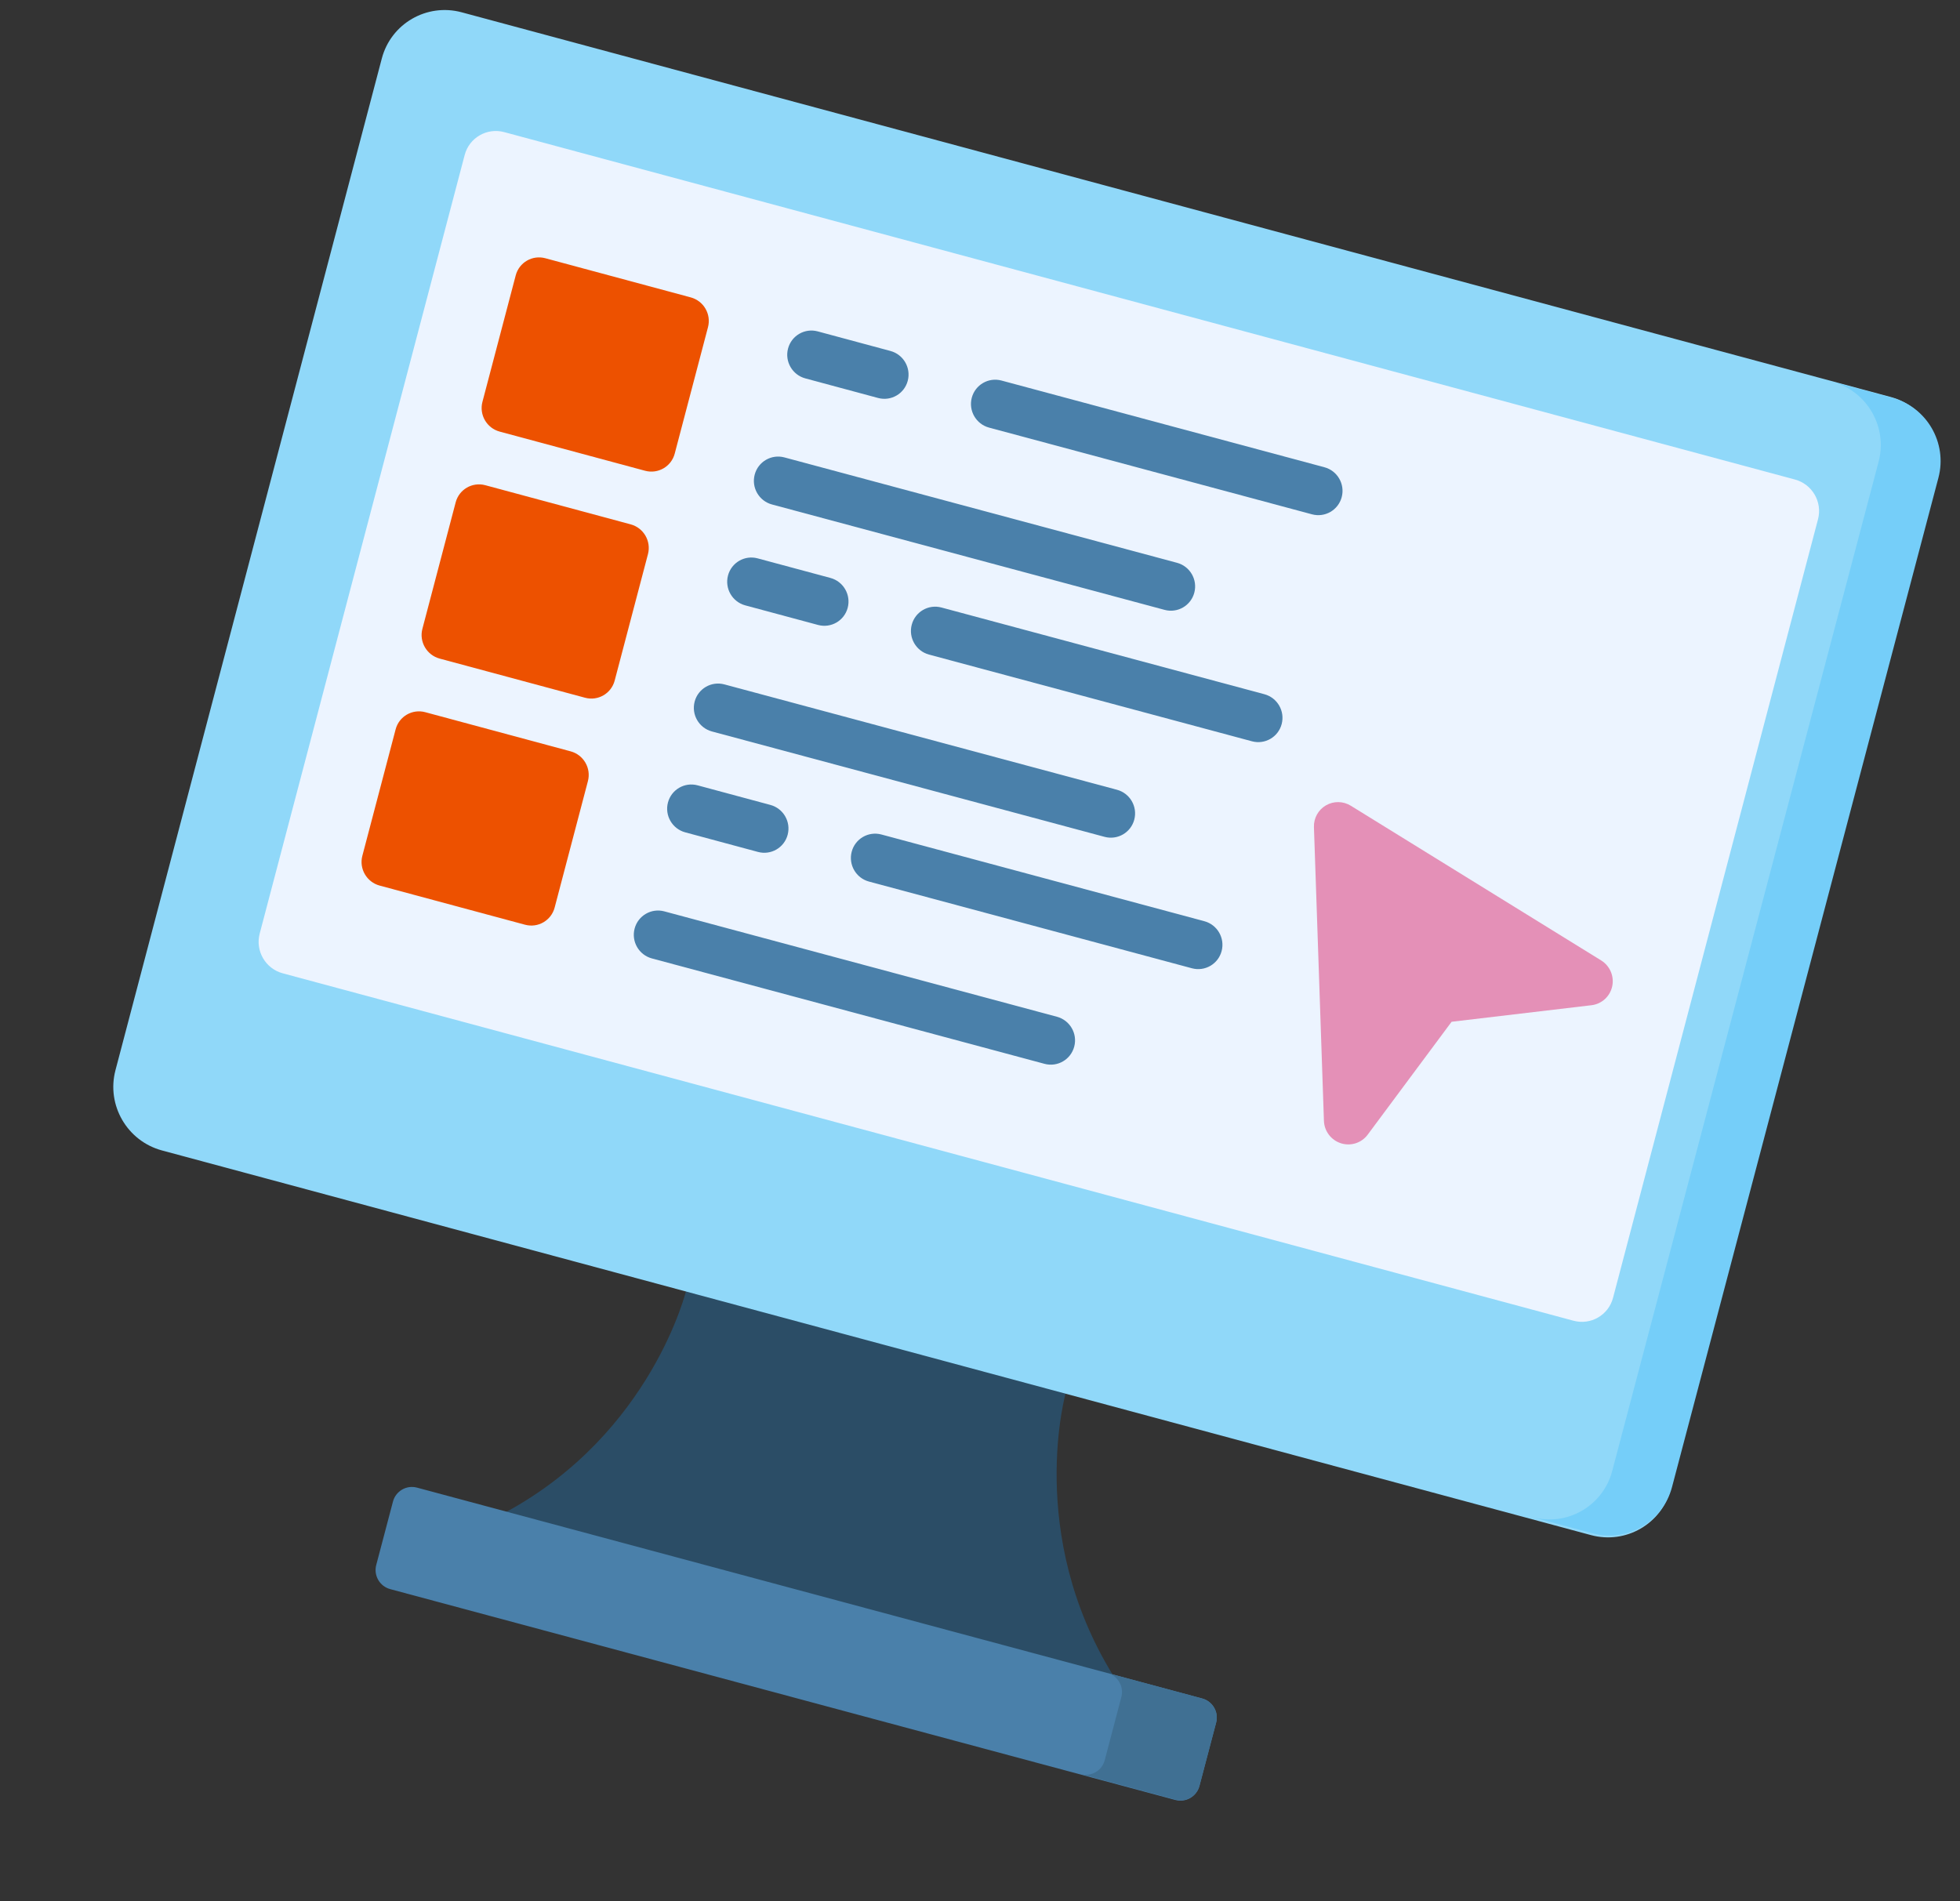 <svg width="167" height="162" viewBox="0 0 167 162" fill="none" xmlns="http://www.w3.org/2000/svg">
<rect x="0" y="0" width="167" height="162" fill="#333333" stroke="none"/>
<g clip-path="url(#clip0_5497_41627)" id="pc">
  <path d="M68.975 135.816L94.85 142.779C87.363 130.657 90.829 118.594 90.829 118.594L74.657 114.243L58.486 109.891C58.486 109.891 55.559 122.099 43.101 128.854L68.975 135.816Z" fill="#2B4D66"/>
  <path d="M135.56 130.812L13.807 98.035C10.832 97.234 9.055 94.172 9.838 91.196L32.531 4.986C33.314 2.01 36.361 0.247 39.337 1.048L161.089 33.826C164.064 34.627 165.841 37.688 165.058 40.664L142.365 126.875C141.582 129.85 138.535 131.613 135.56 130.812Z" fill="#90D8F9"/>
  <path d="M161.216 33.895L156.12 32.527C159.082 33.322 160.849 36.374 160.065 39.343L137.366 125.351C136.583 128.32 133.546 130.081 130.583 129.286L135.679 130.654C138.642 131.45 141.679 129.688 142.462 126.719L165.162 40.711C165.945 37.742 164.179 34.691 161.216 33.895V33.895Z" fill="#75CEF9"/>
  <path d="M22.127 79.554L39.592 13.208C39.98 11.734 41.488 10.861 42.962 11.258L152.937 40.862C154.41 41.259 155.29 42.774 154.902 44.248L137.437 110.594C137.049 112.067 135.54 112.94 134.067 112.543L24.091 82.939C22.618 82.543 21.739 81.027 22.127 79.554V79.554Z" fill="#ECF4FF"/>
  <path d="M32.057 133.357L33.483 127.952C33.719 127.057 34.636 126.525 35.53 126.765L102.427 144.732C103.321 144.973 103.854 145.893 103.618 146.789L102.191 152.194C101.955 153.089 101.039 153.621 100.145 153.381L33.248 135.414C32.354 135.174 31.821 134.253 32.057 133.357V133.357Z" fill="#4A80AA"/>
  <path d="M102.433 144.734L94.353 142.559C95.246 142.799 95.779 143.717 95.544 144.61L94.126 149.996C93.891 150.889 92.978 151.417 92.085 151.177L100.164 153.352C101.056 153.593 101.97 153.064 102.205 152.171L103.623 146.785C103.858 145.892 103.325 144.974 102.433 144.734V144.734Z" fill="#407093"/>
  <path d="M99.229 51.969L65.776 42.988C64.67 42.691 64.01 41.552 64.303 40.445C64.595 39.337 65.729 38.68 66.835 38.977L100.287 47.958C101.394 48.255 102.053 49.393 101.761 50.501C101.468 51.609 100.335 52.266 99.229 51.969Z" fill="#4A80AA"/>
  <path d="M111.788 43.827L84.273 36.438C83.166 36.141 82.507 35.002 82.799 33.894C83.092 32.787 84.225 32.13 85.331 32.427L112.846 39.816C113.953 40.113 114.612 41.252 114.32 42.359C114.028 43.467 112.894 44.124 111.788 43.827Z" fill="#4A80AA"/>
  <path d="M74.816 33.913L68.617 32.244C67.512 31.947 66.852 30.809 67.144 29.703C67.435 28.596 68.567 27.941 69.672 28.238L75.87 29.907C76.976 30.204 77.635 31.342 77.344 32.448C77.053 33.555 75.921 34.21 74.816 33.913Z" fill="#4A80AA"/>
  <path d="M94.113 71.31L60.66 62.33C59.554 62.033 58.895 60.894 59.187 59.786C59.479 58.679 60.613 58.022 61.719 58.319L95.172 67.299C96.278 67.596 96.938 68.735 96.645 69.843C96.353 70.95 95.219 71.607 94.113 71.31Z" fill="#4A80AA"/>
  <path d="M106.672 63.168L79.157 55.779C78.051 55.482 77.391 54.343 77.684 53.236C77.976 52.128 79.109 51.471 80.216 51.768L107.731 59.157C108.837 59.454 109.496 60.593 109.204 61.7C108.912 62.808 107.778 63.465 106.672 63.168Z" fill="#4A80AA"/>
  <path d="M69.7 53.254L63.501 51.586C62.396 51.288 61.737 50.15 62.028 49.044C62.319 47.938 63.451 47.282 64.556 47.58L70.755 49.248C71.86 49.545 72.519 50.683 72.228 51.79C71.937 52.896 70.805 53.552 69.7 53.254Z" fill="#4A80AA"/>
  <path d="M58.852 25.341L46.466 22.005C45.361 21.708 44.231 22.362 43.941 23.467L41.106 34.241C40.815 35.346 41.474 36.482 42.578 36.779L54.964 40.115C56.068 40.412 57.199 39.758 57.489 38.654L60.324 27.879C60.615 26.774 59.956 25.638 58.852 25.341V25.341Z" fill="#ED5100"/>
  <path d="M53.736 44.682L41.35 41.346C40.246 41.049 39.115 41.703 38.825 42.808L35.99 53.583C35.699 54.687 36.359 55.823 37.463 56.121L49.848 59.456C50.953 59.754 52.083 59.099 52.373 57.995L55.209 47.22C55.499 46.116 54.84 44.979 53.736 44.682V44.682Z" fill="#ED5100"/>
  <path d="M48.62 64.024L36.234 60.688C35.13 60.391 34 61.045 33.709 62.15L30.874 72.924C30.583 74.029 31.243 75.165 32.347 75.463L44.733 78.798C45.837 79.096 46.967 78.441 47.258 77.337L50.093 66.562C50.383 65.457 49.724 64.321 48.62 64.024V64.024Z" fill="#ED5100"/>
  <path d="M88.997 90.652L55.545 81.671C54.438 81.374 53.779 80.236 54.071 79.128C54.364 78.02 55.497 77.363 56.603 77.66L90.056 86.641C91.162 86.938 91.822 88.076 91.529 89.184C91.237 90.292 90.103 90.949 88.997 90.652Z" fill="#4A80AA"/>
  <path d="M101.557 82.51L74.041 75.121C72.935 74.824 72.276 73.685 72.568 72.578C72.86 71.47 73.994 70.813 75.1 71.11L102.615 78.499C103.721 78.796 104.381 79.935 104.088 81.042C103.796 82.15 102.663 82.807 101.557 82.51Z" fill="#4A80AA"/>
  <path d="M64.584 72.596L58.386 70.927C57.28 70.63 56.621 69.492 56.912 68.386C57.203 67.279 58.335 66.624 59.44 66.921L65.639 68.59C66.744 68.887 67.404 70.025 67.112 71.131C66.821 72.238 65.689 72.893 64.584 72.596Z" fill="#4A80AA"/>
  <animateTransform
    href="#pc"
    attributeName="transform"
    type="rotate"
    from="0 77.5 0"
    to="-5 77.5 0"
    dur="0.5s"
    begin="click"
    />
    <!-- repeatCount="indefinite" -->
</g>
<path id="mouse" d="M136.425 81.841L115.097 68.66C114.448 68.258 113.634 68.246 112.977 68.626C112.321 69.006 111.927 69.718 111.953 70.479L112.804 95.508C112.834 96.388 113.416 97.156 114.255 97.422C114.285 97.432 114.315 97.44 114.344 97.448C115.158 97.667 116.026 97.371 116.531 96.691L123.682 87.068L135.6 85.658C136.472 85.555 137.181 84.91 137.366 84.05C137.552 83.191 137.175 82.305 136.425 81.841V81.841Z" fill="#E490B7"/>
 <animateTransform
    href="#mouse"
    attributeName="transform"
    type="translate"
    from="0 0"
    to="10 -14"
    dur="0.5s"
    />
    <!-- repeatCount="indefinite" -->
<defs>
<clipPath id="clip0_5497_41627">
<rect width="167" height="162" fill="white"/>
</clipPath>
</defs>
</svg>

